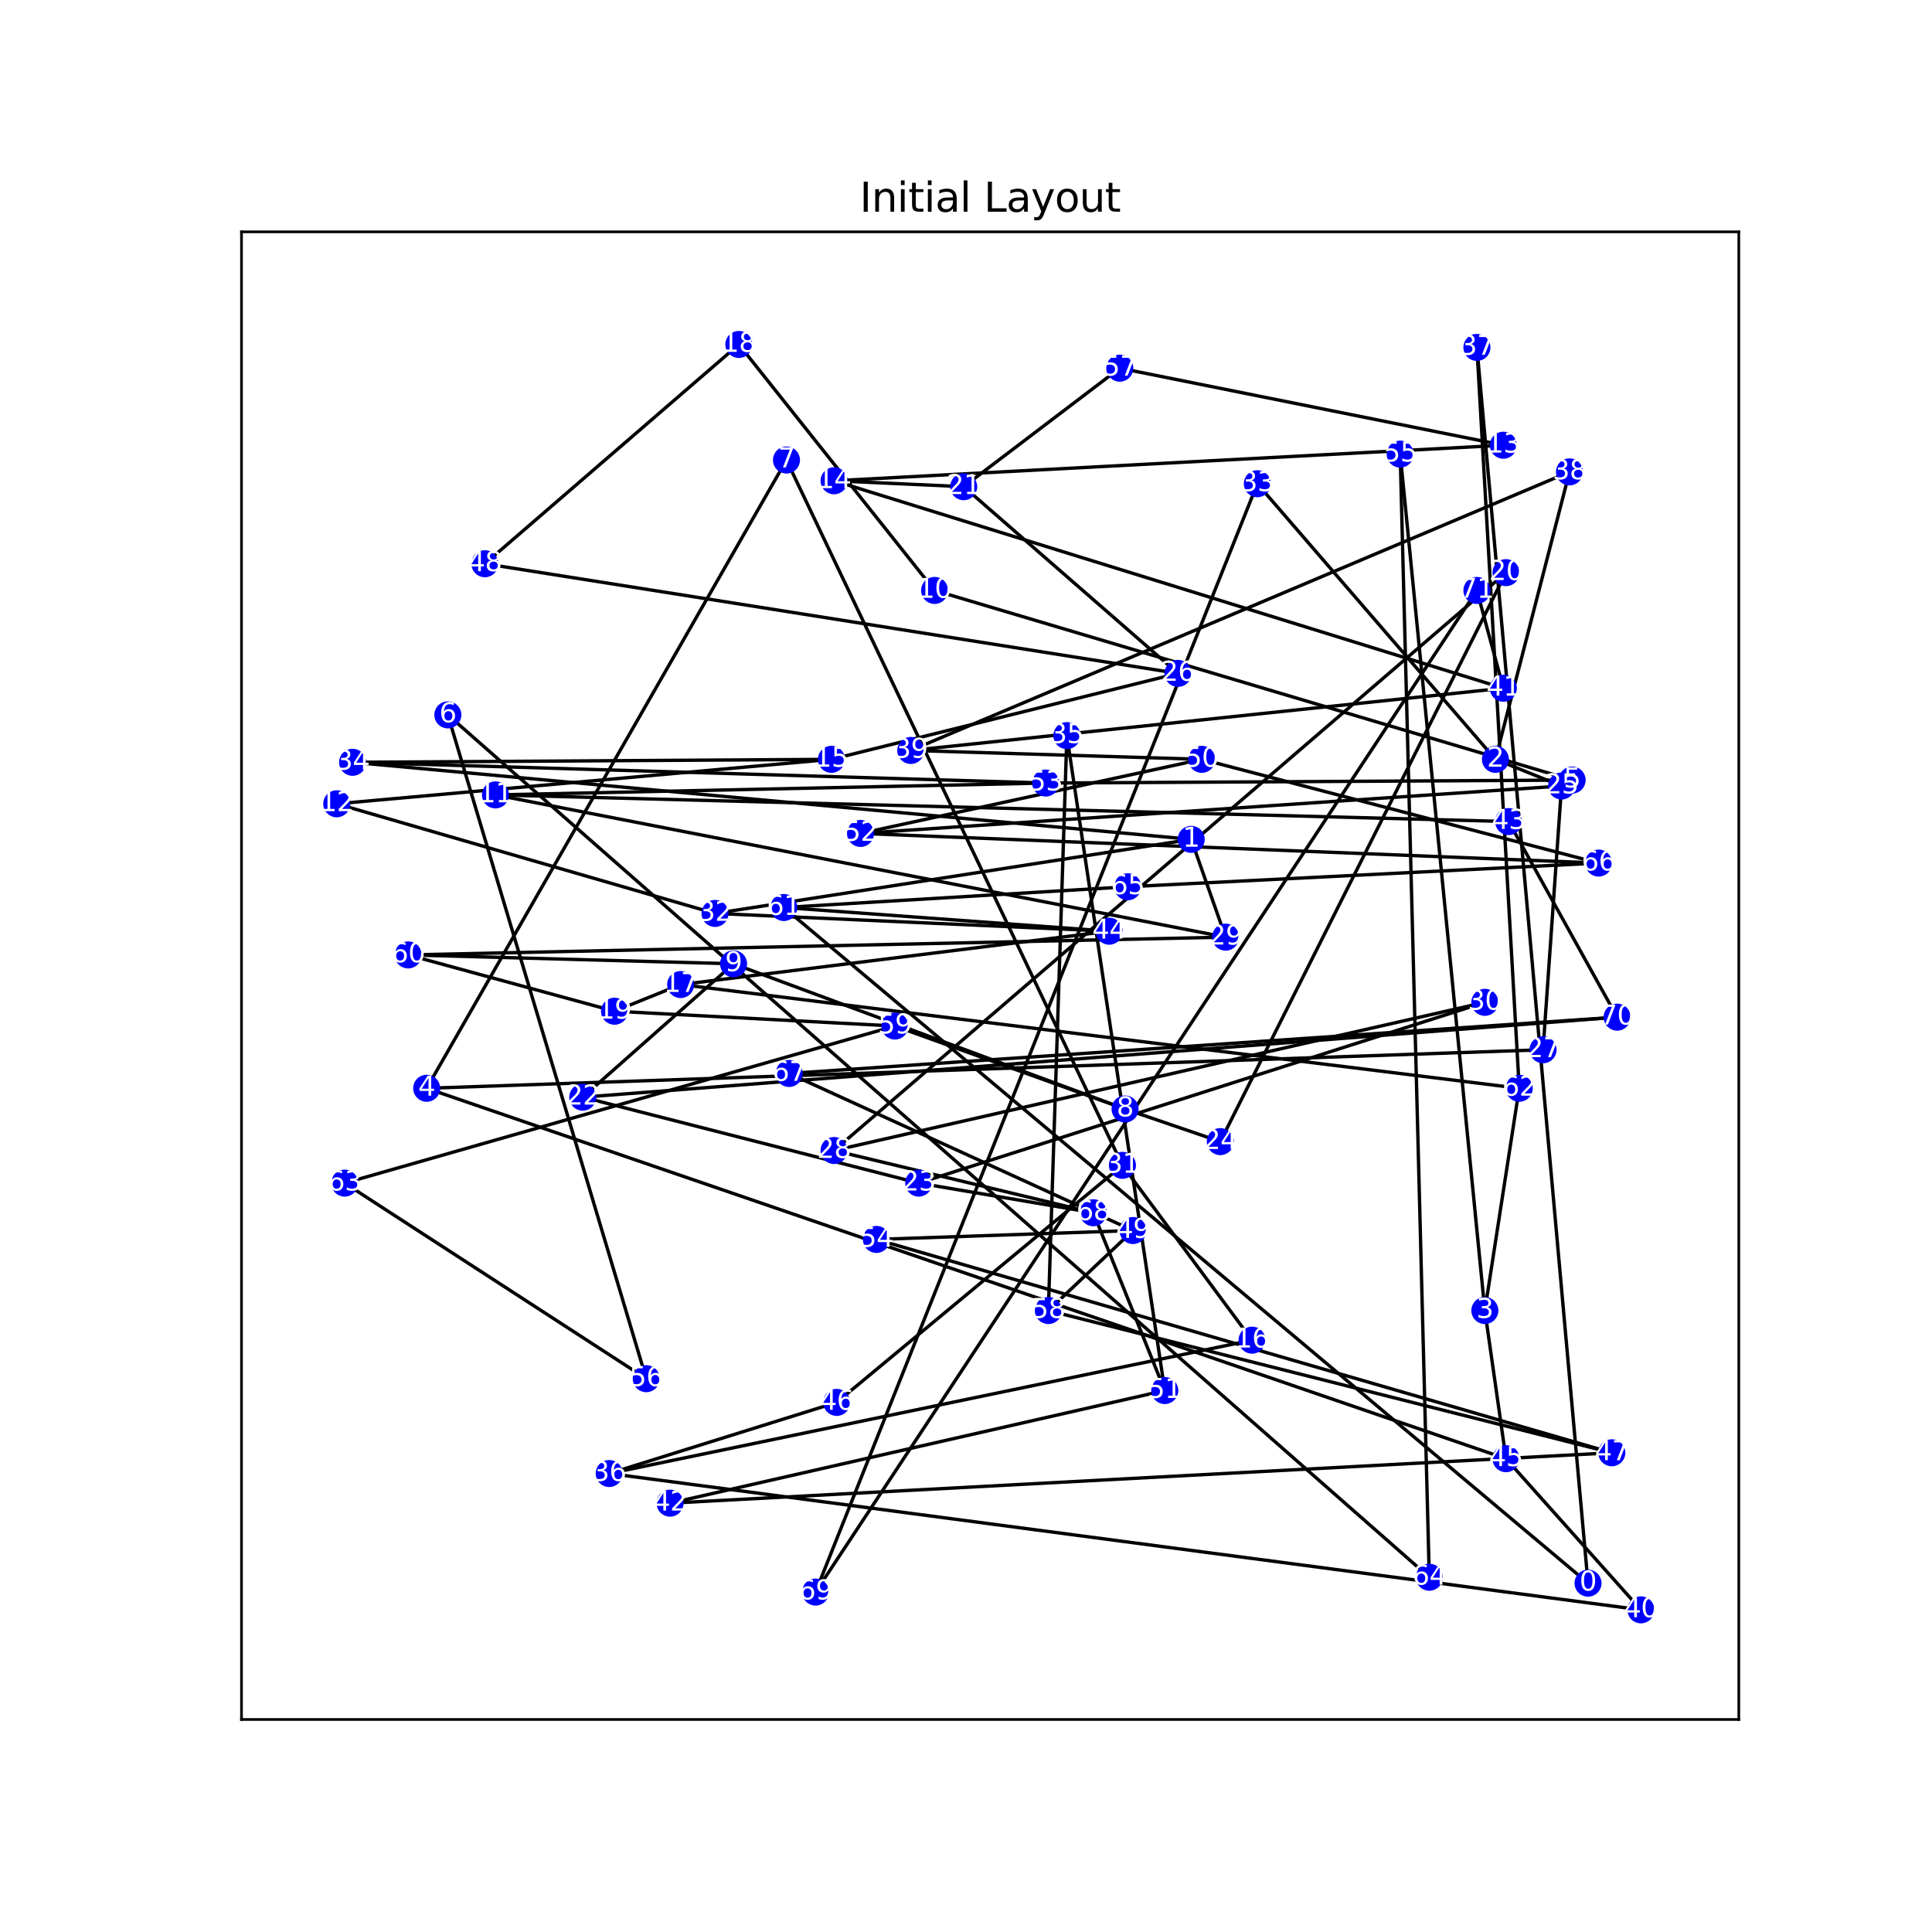 <?xml version="1.0" encoding="utf-8" standalone="no"?>
<!DOCTYPE svg PUBLIC "-//W3C//DTD SVG 1.1//EN"
  "http://www.w3.org/Graphics/SVG/1.1/DTD/svg11.dtd">
<svg xmlns:xlink="http://www.w3.org/1999/xlink" width="576pt" height="576pt" viewBox="0 0 576 576" xmlns="http://www.w3.org/2000/svg" version="1.1">
 <defs>
  <style type="text/css">*{stroke-linejoin: round; stroke-linecap: butt}</style>
 </defs>
 <g id="figure_1">
  <g id="patch_1">
   <path d="M 0 576 
L 576 576 
L 576 0 
L 0 0 
z
" style="fill: #ffffff"/>
  </g>
  <g id="axes_1">
   <g id="patch_2">
    <path d="M 72 512.64 
L 518.4 512.64 
L 518.4 69.12 
L 72 69.12 
z
" style="fill: #ffffff"/>
   </g>
   <g id="LineCollection_1">
    <path d="M 473.445 471.999 
L 233.682 270.559 
" clip-path="url(#p979dfb0af7)" style="fill: none; stroke: #000000"/>
    <path d="M 473.445 471.999 
L 440.319 103.577 
" clip-path="url(#p979dfb0af7)" style="fill: none; stroke: #000000"/>
    <path d="M 355.141 250.239 
L 105.125 227.268 
" clip-path="url(#p979dfb0af7)" style="fill: none; stroke: #000000"/>
    <path d="M 355.141 250.239 
L 365.394 279.394 
" clip-path="url(#p979dfb0af7)" style="fill: none; stroke: #000000"/>
    <path d="M 355.141 250.239 
L 213.176 272.326 
" clip-path="url(#p979dfb0af7)" style="fill: none; stroke: #000000"/>
    <path d="M 445.84 226.384 
L 467.924 140.684 
" clip-path="url(#p979dfb0af7)" style="fill: none; stroke: #000000"/>
    <path d="M 445.84 226.384 
L 465.558 234.336 
" clip-path="url(#p979dfb0af7)" style="fill: none; stroke: #000000"/>
    <path d="M 445.84 226.384 
L 374.858 144.218 
" clip-path="url(#p979dfb0af7)" style="fill: none; stroke: #000000"/>
    <path d="M 442.686 390.716 
L 452.939 324.453 
" clip-path="url(#p979dfb0af7)" style="fill: none; stroke: #000000"/>
    <path d="M 442.686 390.716 
L 417.447 135.383 
" clip-path="url(#p979dfb0af7)" style="fill: none; stroke: #000000"/>
    <path d="M 442.686 390.716 
L 448.995 434.891 
" clip-path="url(#p979dfb0af7)" style="fill: none; stroke: #000000"/>
    <path d="M 127.208 324.453 
L 460.037 312.968 
" clip-path="url(#p979dfb0af7)" style="fill: none; stroke: #000000"/>
    <path d="M 127.208 324.453 
L 234.471 137.15 
" clip-path="url(#p979dfb0af7)" style="fill: none; stroke: #000000"/>
    <path d="M 127.208 324.453 
L 448.995 434.891 
" clip-path="url(#p979dfb0af7)" style="fill: none; stroke: #000000"/>
    <path d="M 468.712 232.569 
L 311.763 233.452 
" clip-path="url(#p979dfb0af7)" style="fill: none; stroke: #000000"/>
    <path d="M 468.712 232.569 
L 278.637 176.024 
" clip-path="url(#p979dfb0af7)" style="fill: none; stroke: #000000"/>
    <path d="M 133.518 213.131 
L 426.123 470.232 
" clip-path="url(#p979dfb0af7)" style="fill: none; stroke: #000000"/>
    <path d="M 133.518 213.131 
L 192.67 411.037 
" clip-path="url(#p979dfb0af7)" style="fill: none; stroke: #000000"/>
    <path d="M 234.471 137.15 
L 334.635 347.424 
" clip-path="url(#p979dfb0af7)" style="fill: none; stroke: #000000"/>
    <path d="M 335.423 330.638 
L 266.807 305.9 
" clip-path="url(#p979dfb0af7)" style="fill: none; stroke: #000000"/>
    <path d="M 335.423 330.638 
L 363.816 340.356 
" clip-path="url(#p979dfb0af7)" style="fill: none; stroke: #000000"/>
    <path d="M 335.423 330.638 
L 218.697 287.346 
" clip-path="url(#p979dfb0af7)" style="fill: none; stroke: #000000"/>
    <path d="M 218.697 287.346 
L 121.688 284.695 
" clip-path="url(#p979dfb0af7)" style="fill: none; stroke: #000000"/>
    <path d="M 218.697 287.346 
L 173.741 327.104 
" clip-path="url(#p979dfb0af7)" style="fill: none; stroke: #000000"/>
    <path d="M 278.637 176.024 
L 220.274 102.693 
" clip-path="url(#p979dfb0af7)" style="fill: none; stroke: #000000"/>
    <path d="M 147.714 236.986 
L 365.394 279.394 
" clip-path="url(#p979dfb0af7)" style="fill: none; stroke: #000000"/>
    <path d="M 147.714 236.986 
L 449.784 244.938 
" clip-path="url(#p979dfb0af7)" style="fill: none; stroke: #000000"/>
    <path d="M 147.714 236.986 
L 311.763 233.452 
" clip-path="url(#p979dfb0af7)" style="fill: none; stroke: #000000"/>
    <path d="M 100.393 239.637 
L 213.176 272.326 
" clip-path="url(#p979dfb0af7)" style="fill: none; stroke: #000000"/>
    <path d="M 100.393 239.637 
L 247.878 226.384 
" clip-path="url(#p979dfb0af7)" style="fill: none; stroke: #000000"/>
    <path d="M 448.206 132.732 
L 248.667 143.335 
" clip-path="url(#p979dfb0af7)" style="fill: none; stroke: #000000"/>
    <path d="M 448.206 132.732 
L 333.846 109.761 
" clip-path="url(#p979dfb0af7)" style="fill: none; stroke: #000000"/>
    <path d="M 248.667 143.335 
L 448.206 205.18 
" clip-path="url(#p979dfb0af7)" style="fill: none; stroke: #000000"/>
    <path d="M 248.667 143.335 
L 287.313 145.102 
" clip-path="url(#p979dfb0af7)" style="fill: none; stroke: #000000"/>
    <path d="M 247.878 226.384 
L 105.125 227.268 
" clip-path="url(#p979dfb0af7)" style="fill: none; stroke: #000000"/>
    <path d="M 247.878 226.384 
L 351.197 200.762 
" clip-path="url(#p979dfb0af7)" style="fill: none; stroke: #000000"/>
    <path d="M 373.281 399.551 
L 334.635 347.424 
" clip-path="url(#p979dfb0af7)" style="fill: none; stroke: #000000"/>
    <path d="M 373.281 399.551 
L 181.628 439.309 
" clip-path="url(#p979dfb0af7)" style="fill: none; stroke: #000000"/>
    <path d="M 202.923 293.531 
L 330.691 277.627 
" clip-path="url(#p979dfb0af7)" style="fill: none; stroke: #000000"/>
    <path d="M 202.923 293.531 
L 452.939 324.453 
" clip-path="url(#p979dfb0af7)" style="fill: none; stroke: #000000"/>
    <path d="M 202.923 293.531 
L 183.206 301.482 
" clip-path="url(#p979dfb0af7)" style="fill: none; stroke: #000000"/>
    <path d="M 220.274 102.693 
L 144.56 168.073 
" clip-path="url(#p979dfb0af7)" style="fill: none; stroke: #000000"/>
    <path d="M 183.206 301.482 
L 266.807 305.9 
" clip-path="url(#p979dfb0af7)" style="fill: none; stroke: #000000"/>
    <path d="M 183.206 301.482 
L 121.688 284.695 
" clip-path="url(#p979dfb0af7)" style="fill: none; stroke: #000000"/>
    <path d="M 448.995 170.723 
L 363.816 340.356 
" clip-path="url(#p979dfb0af7)" style="fill: none; stroke: #000000"/>
    <path d="M 448.995 170.723 
L 248.667 343.007 
" clip-path="url(#p979dfb0af7)" style="fill: none; stroke: #000000"/>
    <path d="M 287.313 145.102 
L 333.846 109.761 
" clip-path="url(#p979dfb0af7)" style="fill: none; stroke: #000000"/>
    <path d="M 287.313 145.102 
L 351.197 200.762 
" clip-path="url(#p979dfb0af7)" style="fill: none; stroke: #000000"/>
    <path d="M 173.741 327.104 
L 482.12 303.249 
" clip-path="url(#p979dfb0af7)" style="fill: none; stroke: #000000"/>
    <path d="M 173.741 327.104 
L 273.905 352.725 
" clip-path="url(#p979dfb0af7)" style="fill: none; stroke: #000000"/>
    <path d="M 273.905 352.725 
L 325.959 361.56 
" clip-path="url(#p979dfb0af7)" style="fill: none; stroke: #000000"/>
    <path d="M 273.905 352.725 
L 442.686 298.832 
" clip-path="url(#p979dfb0af7)" style="fill: none; stroke: #000000"/>
    <path d="M 465.558 234.336 
L 460.037 312.968 
" clip-path="url(#p979dfb0af7)" style="fill: none; stroke: #000000"/>
    <path d="M 465.558 234.336 
L 256.554 248.472 
" clip-path="url(#p979dfb0af7)" style="fill: none; stroke: #000000"/>
    <path d="M 351.197 200.762 
L 144.56 168.073 
" clip-path="url(#p979dfb0af7)" style="fill: none; stroke: #000000"/>
    <path d="M 248.667 343.007 
L 442.686 298.832 
" clip-path="url(#p979dfb0af7)" style="fill: none; stroke: #000000"/>
    <path d="M 248.667 343.007 
L 325.959 361.56 
" clip-path="url(#p979dfb0af7)" style="fill: none; stroke: #000000"/>
    <path d="M 365.394 279.394 
L 121.688 284.695 
" clip-path="url(#p979dfb0af7)" style="fill: none; stroke: #000000"/>
    <path d="M 334.635 347.424 
L 249.456 418.105 
" clip-path="url(#p979dfb0af7)" style="fill: none; stroke: #000000"/>
    <path d="M 213.176 272.326 
L 330.691 277.627 
" clip-path="url(#p979dfb0af7)" style="fill: none; stroke: #000000"/>
    <path d="M 374.858 144.218 
L 243.146 474.649 
" clip-path="url(#p979dfb0af7)" style="fill: none; stroke: #000000"/>
    <path d="M 105.125 227.268 
L 311.763 233.452 
" clip-path="url(#p979dfb0af7)" style="fill: none; stroke: #000000"/>
    <path d="M 318.072 219.316 
L 347.254 414.571 
" clip-path="url(#p979dfb0af7)" style="fill: none; stroke: #000000"/>
    <path d="M 318.072 219.316 
L 312.551 390.716 
" clip-path="url(#p979dfb0af7)" style="fill: none; stroke: #000000"/>
    <path d="M 181.628 439.309 
L 249.456 418.105 
" clip-path="url(#p979dfb0af7)" style="fill: none; stroke: #000000"/>
    <path d="M 181.628 439.309 
L 489.218 479.95 
" clip-path="url(#p979dfb0af7)" style="fill: none; stroke: #000000"/>
    <path d="M 440.319 103.577 
L 452.939 324.453 
" clip-path="url(#p979dfb0af7)" style="fill: none; stroke: #000000"/>
    <path d="M 467.924 140.684 
L 271.539 223.734 
" clip-path="url(#p979dfb0af7)" style="fill: none; stroke: #000000"/>
    <path d="M 271.539 223.734 
L 358.295 226.384 
" clip-path="url(#p979dfb0af7)" style="fill: none; stroke: #000000"/>
    <path d="M 271.539 223.734 
L 448.206 205.18 
" clip-path="url(#p979dfb0af7)" style="fill: none; stroke: #000000"/>
    <path d="M 489.218 479.95 
L 448.995 434.891 
" clip-path="url(#p979dfb0af7)" style="fill: none; stroke: #000000"/>
    <path d="M 448.206 205.18 
L 440.319 176.024 
" clip-path="url(#p979dfb0af7)" style="fill: none; stroke: #000000"/>
    <path d="M 199.768 448.144 
L 347.254 414.571 
" clip-path="url(#p979dfb0af7)" style="fill: none; stroke: #000000"/>
    <path d="M 199.768 448.144 
L 480.543 433.124 
" clip-path="url(#p979dfb0af7)" style="fill: none; stroke: #000000"/>
    <path d="M 449.784 244.938 
L 482.12 303.249 
" clip-path="url(#p979dfb0af7)" style="fill: none; stroke: #000000"/>
    <path d="M 330.691 277.627 
L 233.682 270.559 
" clip-path="url(#p979dfb0af7)" style="fill: none; stroke: #000000"/>
    <path d="M 480.543 433.124 
L 261.286 369.512 
" clip-path="url(#p979dfb0af7)" style="fill: none; stroke: #000000"/>
    <path d="M 480.543 433.124 
L 312.551 390.716 
" clip-path="url(#p979dfb0af7)" style="fill: none; stroke: #000000"/>
    <path d="M 337.789 366.862 
L 261.286 369.512 
" clip-path="url(#p979dfb0af7)" style="fill: none; stroke: #000000"/>
    <path d="M 337.789 366.862 
L 312.551 390.716 
" clip-path="url(#p979dfb0af7)" style="fill: none; stroke: #000000"/>
    <path d="M 337.789 366.862 
L 235.259 320.036 
" clip-path="url(#p979dfb0af7)" style="fill: none; stroke: #000000"/>
    <path d="M 358.295 226.384 
L 476.599 257.307 
" clip-path="url(#p979dfb0af7)" style="fill: none; stroke: #000000"/>
    <path d="M 358.295 226.384 
L 256.554 248.472 
" clip-path="url(#p979dfb0af7)" style="fill: none; stroke: #000000"/>
    <path d="M 347.254 414.571 
L 325.959 361.56 
" clip-path="url(#p979dfb0af7)" style="fill: none; stroke: #000000"/>
    <path d="M 256.554 248.472 
L 476.599 257.307 
" clip-path="url(#p979dfb0af7)" style="fill: none; stroke: #000000"/>
    <path d="M 417.447 135.383 
L 426.123 470.232 
" clip-path="url(#p979dfb0af7)" style="fill: none; stroke: #000000"/>
    <path d="M 192.67 411.037 
L 102.759 352.725 
" clip-path="url(#p979dfb0af7)" style="fill: none; stroke: #000000"/>
    <path d="M 266.807 305.9 
L 102.759 352.725 
" clip-path="url(#p979dfb0af7)" style="fill: none; stroke: #000000"/>
    <path d="M 233.682 270.559 
L 336.212 264.375 
" clip-path="url(#p979dfb0af7)" style="fill: none; stroke: #000000"/>
    <path d="M 336.212 264.375 
L 476.599 257.307 
" clip-path="url(#p979dfb0af7)" style="fill: none; stroke: #000000"/>
    <path d="M 235.259 320.036 
L 482.12 303.249 
" clip-path="url(#p979dfb0af7)" style="fill: none; stroke: #000000"/>
    <path d="M 243.146 474.649 
L 440.319 176.024 
" clip-path="url(#p979dfb0af7)" style="fill: none; stroke: #000000"/>
   </g>
   <g id="matplotlib.axis_1">
    <g id="xtick_1"/>
    <g id="xtick_2"/>
    <g id="xtick_3"/>
    <g id="xtick_4"/>
    <g id="xtick_5"/>
    <g id="xtick_6"/>
   </g>
   <g id="matplotlib.axis_2">
    <g id="ytick_1"/>
    <g id="ytick_2"/>
    <g id="ytick_3"/>
    <g id="ytick_4"/>
    <g id="ytick_5"/>
    <g id="ytick_6"/>
   </g>
   <g id="PathCollection_1">
    <defs>
     <path id="mb60a739c35" d="M 0 3.536 
C 0.938 3.536 1.837 3.163 2.5 2.5 
C 3.163 1.837 3.536 0.938 3.536 0 
C 3.536 -0.938 3.163 -1.837 2.5 -2.5 
C 1.837 -3.163 0.938 -3.536 0 -3.536 
C -0.938 -3.536 -1.837 -3.163 -2.5 -2.5 
C -3.163 -1.837 -3.536 -0.938 -3.536 0 
C -3.536 0.938 -3.163 1.837 -2.5 2.5 
C -1.837 3.163 -0.938 3.536 0 3.536 
z
" style="stroke: #0000ff"/>
    </defs>
    <g clip-path="url(#p979dfb0af7)">
     <use xlink:href="#mb60a739c35" x="473.445" y="471.999" style="fill: #0000ff; stroke: #0000ff"/>
     <use xlink:href="#mb60a739c35" x="355.141" y="250.239" style="fill: #0000ff; stroke: #0000ff"/>
     <use xlink:href="#mb60a739c35" x="445.84" y="226.384" style="fill: #0000ff; stroke: #0000ff"/>
     <use xlink:href="#mb60a739c35" x="442.686" y="390.716" style="fill: #0000ff; stroke: #0000ff"/>
     <use xlink:href="#mb60a739c35" x="127.208" y="324.453" style="fill: #0000ff; stroke: #0000ff"/>
     <use xlink:href="#mb60a739c35" x="468.712" y="232.569" style="fill: #0000ff; stroke: #0000ff"/>
     <use xlink:href="#mb60a739c35" x="133.518" y="213.131" style="fill: #0000ff; stroke: #0000ff"/>
     <use xlink:href="#mb60a739c35" x="234.471" y="137.15" style="fill: #0000ff; stroke: #0000ff"/>
     <use xlink:href="#mb60a739c35" x="335.423" y="330.638" style="fill: #0000ff; stroke: #0000ff"/>
     <use xlink:href="#mb60a739c35" x="218.697" y="287.346" style="fill: #0000ff; stroke: #0000ff"/>
     <use xlink:href="#mb60a739c35" x="278.637" y="176.024" style="fill: #0000ff; stroke: #0000ff"/>
     <use xlink:href="#mb60a739c35" x="147.714" y="236.986" style="fill: #0000ff; stroke: #0000ff"/>
     <use xlink:href="#mb60a739c35" x="100.393" y="239.637" style="fill: #0000ff; stroke: #0000ff"/>
     <use xlink:href="#mb60a739c35" x="448.206" y="132.732" style="fill: #0000ff; stroke: #0000ff"/>
     <use xlink:href="#mb60a739c35" x="248.667" y="143.335" style="fill: #0000ff; stroke: #0000ff"/>
     <use xlink:href="#mb60a739c35" x="247.878" y="226.384" style="fill: #0000ff; stroke: #0000ff"/>
     <use xlink:href="#mb60a739c35" x="373.281" y="399.551" style="fill: #0000ff; stroke: #0000ff"/>
     <use xlink:href="#mb60a739c35" x="202.923" y="293.531" style="fill: #0000ff; stroke: #0000ff"/>
     <use xlink:href="#mb60a739c35" x="220.274" y="102.693" style="fill: #0000ff; stroke: #0000ff"/>
     <use xlink:href="#mb60a739c35" x="183.206" y="301.482" style="fill: #0000ff; stroke: #0000ff"/>
     <use xlink:href="#mb60a739c35" x="448.995" y="170.723" style="fill: #0000ff; stroke: #0000ff"/>
     <use xlink:href="#mb60a739c35" x="287.313" y="145.102" style="fill: #0000ff; stroke: #0000ff"/>
     <use xlink:href="#mb60a739c35" x="173.741" y="327.104" style="fill: #0000ff; stroke: #0000ff"/>
     <use xlink:href="#mb60a739c35" x="273.905" y="352.725" style="fill: #0000ff; stroke: #0000ff"/>
     <use xlink:href="#mb60a739c35" x="363.816" y="340.356" style="fill: #0000ff; stroke: #0000ff"/>
     <use xlink:href="#mb60a739c35" x="465.558" y="234.336" style="fill: #0000ff; stroke: #0000ff"/>
     <use xlink:href="#mb60a739c35" x="351.197" y="200.762" style="fill: #0000ff; stroke: #0000ff"/>
     <use xlink:href="#mb60a739c35" x="460.037" y="312.968" style="fill: #0000ff; stroke: #0000ff"/>
     <use xlink:href="#mb60a739c35" x="248.667" y="343.007" style="fill: #0000ff; stroke: #0000ff"/>
     <use xlink:href="#mb60a739c35" x="365.394" y="279.394" style="fill: #0000ff; stroke: #0000ff"/>
     <use xlink:href="#mb60a739c35" x="442.686" y="298.832" style="fill: #0000ff; stroke: #0000ff"/>
     <use xlink:href="#mb60a739c35" x="334.635" y="347.424" style="fill: #0000ff; stroke: #0000ff"/>
     <use xlink:href="#mb60a739c35" x="213.176" y="272.326" style="fill: #0000ff; stroke: #0000ff"/>
     <use xlink:href="#mb60a739c35" x="374.858" y="144.218" style="fill: #0000ff; stroke: #0000ff"/>
     <use xlink:href="#mb60a739c35" x="105.125" y="227.268" style="fill: #0000ff; stroke: #0000ff"/>
     <use xlink:href="#mb60a739c35" x="318.072" y="219.316" style="fill: #0000ff; stroke: #0000ff"/>
     <use xlink:href="#mb60a739c35" x="181.628" y="439.309" style="fill: #0000ff; stroke: #0000ff"/>
     <use xlink:href="#mb60a739c35" x="440.319" y="103.577" style="fill: #0000ff; stroke: #0000ff"/>
     <use xlink:href="#mb60a739c35" x="467.924" y="140.684" style="fill: #0000ff; stroke: #0000ff"/>
     <use xlink:href="#mb60a739c35" x="271.539" y="223.734" style="fill: #0000ff; stroke: #0000ff"/>
     <use xlink:href="#mb60a739c35" x="489.218" y="479.95" style="fill: #0000ff; stroke: #0000ff"/>
     <use xlink:href="#mb60a739c35" x="448.206" y="205.18" style="fill: #0000ff; stroke: #0000ff"/>
     <use xlink:href="#mb60a739c35" x="199.768" y="448.144" style="fill: #0000ff; stroke: #0000ff"/>
     <use xlink:href="#mb60a739c35" x="449.784" y="244.938" style="fill: #0000ff; stroke: #0000ff"/>
     <use xlink:href="#mb60a739c35" x="330.691" y="277.627" style="fill: #0000ff; stroke: #0000ff"/>
     <use xlink:href="#mb60a739c35" x="448.995" y="434.891" style="fill: #0000ff; stroke: #0000ff"/>
     <use xlink:href="#mb60a739c35" x="249.456" y="418.105" style="fill: #0000ff; stroke: #0000ff"/>
     <use xlink:href="#mb60a739c35" x="480.543" y="433.124" style="fill: #0000ff; stroke: #0000ff"/>
     <use xlink:href="#mb60a739c35" x="144.56" y="168.073" style="fill: #0000ff; stroke: #0000ff"/>
     <use xlink:href="#mb60a739c35" x="337.789" y="366.862" style="fill: #0000ff; stroke: #0000ff"/>
     <use xlink:href="#mb60a739c35" x="358.295" y="226.384" style="fill: #0000ff; stroke: #0000ff"/>
     <use xlink:href="#mb60a739c35" x="347.254" y="414.571" style="fill: #0000ff; stroke: #0000ff"/>
     <use xlink:href="#mb60a739c35" x="256.554" y="248.472" style="fill: #0000ff; stroke: #0000ff"/>
     <use xlink:href="#mb60a739c35" x="311.763" y="233.452" style="fill: #0000ff; stroke: #0000ff"/>
     <use xlink:href="#mb60a739c35" x="261.286" y="369.512" style="fill: #0000ff; stroke: #0000ff"/>
     <use xlink:href="#mb60a739c35" x="417.447" y="135.383" style="fill: #0000ff; stroke: #0000ff"/>
     <use xlink:href="#mb60a739c35" x="192.67" y="411.037" style="fill: #0000ff; stroke: #0000ff"/>
     <use xlink:href="#mb60a739c35" x="333.846" y="109.761" style="fill: #0000ff; stroke: #0000ff"/>
     <use xlink:href="#mb60a739c35" x="312.551" y="390.716" style="fill: #0000ff; stroke: #0000ff"/>
     <use xlink:href="#mb60a739c35" x="266.807" y="305.9" style="fill: #0000ff; stroke: #0000ff"/>
     <use xlink:href="#mb60a739c35" x="121.688" y="284.695" style="fill: #0000ff; stroke: #0000ff"/>
     <use xlink:href="#mb60a739c35" x="233.682" y="270.559" style="fill: #0000ff; stroke: #0000ff"/>
     <use xlink:href="#mb60a739c35" x="452.939" y="324.453" style="fill: #0000ff; stroke: #0000ff"/>
     <use xlink:href="#mb60a739c35" x="102.759" y="352.725" style="fill: #0000ff; stroke: #0000ff"/>
     <use xlink:href="#mb60a739c35" x="426.123" y="470.232" style="fill: #0000ff; stroke: #0000ff"/>
     <use xlink:href="#mb60a739c35" x="336.212" y="264.375" style="fill: #0000ff; stroke: #0000ff"/>
     <use xlink:href="#mb60a739c35" x="476.599" y="257.307" style="fill: #0000ff; stroke: #0000ff"/>
     <use xlink:href="#mb60a739c35" x="235.259" y="320.036" style="fill: #0000ff; stroke: #0000ff"/>
     <use xlink:href="#mb60a739c35" x="325.959" y="361.56" style="fill: #0000ff; stroke: #0000ff"/>
     <use xlink:href="#mb60a739c35" x="243.146" y="474.649" style="fill: #0000ff; stroke: #0000ff"/>
     <use xlink:href="#mb60a739c35" x="482.12" y="303.249" style="fill: #0000ff; stroke: #0000ff"/>
     <use xlink:href="#mb60a739c35" x="440.319" y="176.024" style="fill: #0000ff; stroke: #0000ff"/>
    </g>
   </g>
   <g id="patch_3">
    <path d="M 72 512.64 
L 72 69.12 
" style="fill: none; stroke: #000000; stroke-width: 0.8; stroke-linejoin: miter; stroke-linecap: square"/>
   </g>
   <g id="patch_4">
    <path d="M 518.4 512.64 
L 518.4 69.12 
" style="fill: none; stroke: #000000; stroke-width: 0.8; stroke-linejoin: miter; stroke-linecap: square"/>
   </g>
   <g id="patch_5">
    <path d="M 72 512.64 
L 518.4 512.64 
" style="fill: none; stroke: #000000; stroke-width: 0.8; stroke-linejoin: miter; stroke-linecap: square"/>
   </g>
   <g id="patch_6">
    <path d="M 72 69.12 
L 518.4 69.12 
" style="fill: none; stroke: #000000; stroke-width: 0.8; stroke-linejoin: miter; stroke-linecap: square"/>
   </g>
   <g id="text_1">
    <g clip-path="url(#p979dfb0af7)">
     <!-- 0 -->
     <g style="fill: #ffffff" transform="translate(470.9 474.206) scale(0.08 -0.08)">
      <defs>
       <path id="DejaVuSans-30" d="M 2034 4250 
Q 1547 4250 1301 3770 
Q 1056 3291 1056 2328 
Q 1056 1369 1301 889 
Q 1547 409 2034 409 
Q 2525 409 2770 889 
Q 3016 1369 3016 2328 
Q 3016 3291 2770 3770 
Q 2525 4250 2034 4250 
z
M 2034 4750 
Q 2819 4750 3233 4129 
Q 3647 3509 3647 2328 
Q 3647 1150 3233 529 
Q 2819 -91 2034 -91 
Q 1250 -91 836 529 
Q 422 1150 422 2328 
Q 422 3509 836 4129 
Q 1250 4750 2034 4750 
z
" transform="scale(0.016)"/>
      </defs>
      <use xlink:href="#DejaVuSans-30"/>
     </g>
    </g>
   </g>
   <g id="text_2">
    <g clip-path="url(#p979dfb0af7)">
     <!-- 1 -->
     <g style="fill: #ffffff" transform="translate(352.596 252.446) scale(0.08 -0.08)">
      <defs>
       <path id="DejaVuSans-31" d="M 794 531 
L 1825 531 
L 1825 4091 
L 703 3866 
L 703 4441 
L 1819 4666 
L 2450 4666 
L 2450 531 
L 3481 531 
L 3481 0 
L 794 0 
L 794 531 
z
" transform="scale(0.016)"/>
      </defs>
      <use xlink:href="#DejaVuSans-31"/>
     </g>
    </g>
   </g>
   <g id="text_3">
    <g clip-path="url(#p979dfb0af7)">
     <!-- 2 -->
     <g style="fill: #ffffff" transform="translate(443.295 228.592) scale(0.08 -0.08)">
      <defs>
       <path id="DejaVuSans-32" d="M 1228 531 
L 3431 531 
L 3431 0 
L 469 0 
L 469 531 
Q 828 903 1448 1529 
Q 2069 2156 2228 2338 
Q 2531 2678 2651 2914 
Q 2772 3150 2772 3378 
Q 2772 3750 2511 3984 
Q 2250 4219 1831 4219 
Q 1534 4219 1204 4116 
Q 875 4013 500 3803 
L 500 4441 
Q 881 4594 1212 4672 
Q 1544 4750 1819 4750 
Q 2544 4750 2975 4387 
Q 3406 4025 3406 3419 
Q 3406 3131 3298 2873 
Q 3191 2616 2906 2266 
Q 2828 2175 2409 1742 
Q 1991 1309 1228 531 
z
" transform="scale(0.016)"/>
      </defs>
      <use xlink:href="#DejaVuSans-32"/>
     </g>
    </g>
   </g>
   <g id="text_4">
    <g clip-path="url(#p979dfb0af7)">
     <!-- 3 -->
     <g style="fill: #ffffff" transform="translate(440.141 392.924) scale(0.08 -0.08)">
      <defs>
       <path id="DejaVuSans-33" d="M 2597 2516 
Q 3050 2419 3304 2112 
Q 3559 1806 3559 1356 
Q 3559 666 3084 287 
Q 2609 -91 1734 -91 
Q 1441 -91 1130 -33 
Q 819 25 488 141 
L 488 750 
Q 750 597 1062 519 
Q 1375 441 1716 441 
Q 2309 441 2620 675 
Q 2931 909 2931 1356 
Q 2931 1769 2642 2001 
Q 2353 2234 1838 2234 
L 1294 2234 
L 1294 2753 
L 1863 2753 
Q 2328 2753 2575 2939 
Q 2822 3125 2822 3475 
Q 2822 3834 2567 4026 
Q 2313 4219 1838 4219 
Q 1578 4219 1281 4162 
Q 984 4106 628 3988 
L 628 4550 
Q 988 4650 1302 4700 
Q 1616 4750 1894 4750 
Q 2613 4750 3031 4423 
Q 3450 4097 3450 3541 
Q 3450 3153 3228 2886 
Q 3006 2619 2597 2516 
z
" transform="scale(0.016)"/>
      </defs>
      <use xlink:href="#DejaVuSans-33"/>
     </g>
    </g>
   </g>
   <g id="text_5">
    <g clip-path="url(#p979dfb0af7)">
     <!-- 4 -->
     <g style="fill: #ffffff" transform="translate(124.663 326.661) scale(0.08 -0.08)">
      <defs>
       <path id="DejaVuSans-34" d="M 2419 4116 
L 825 1625 
L 2419 1625 
L 2419 4116 
z
M 2253 4666 
L 3047 4666 
L 3047 1625 
L 3713 1625 
L 3713 1100 
L 3047 1100 
L 3047 0 
L 2419 0 
L 2419 1100 
L 313 1100 
L 313 1709 
L 2253 4666 
z
" transform="scale(0.016)"/>
      </defs>
      <use xlink:href="#DejaVuSans-34"/>
     </g>
    </g>
   </g>
   <g id="text_6">
    <g clip-path="url(#p979dfb0af7)">
     <!-- 5 -->
     <g style="fill: #ffffff" transform="translate(466.167 234.776) scale(0.08 -0.08)">
      <defs>
       <path id="DejaVuSans-35" d="M 691 4666 
L 3169 4666 
L 3169 4134 
L 1269 4134 
L 1269 2991 
Q 1406 3038 1543 3061 
Q 1681 3084 1819 3084 
Q 2600 3084 3056 2656 
Q 3513 2228 3513 1497 
Q 3513 744 3044 326 
Q 2575 -91 1722 -91 
Q 1428 -91 1123 -41 
Q 819 9 494 109 
L 494 744 
Q 775 591 1075 516 
Q 1375 441 1709 441 
Q 2250 441 2565 725 
Q 2881 1009 2881 1497 
Q 2881 1984 2565 2268 
Q 2250 2553 1709 2553 
Q 1456 2553 1204 2497 
Q 953 2441 691 2322 
L 691 4666 
z
" transform="scale(0.016)"/>
      </defs>
      <use xlink:href="#DejaVuSans-35"/>
     </g>
    </g>
   </g>
   <g id="text_7">
    <g clip-path="url(#p979dfb0af7)">
     <!-- 6 -->
     <g style="fill: #ffffff" transform="translate(130.973 215.339) scale(0.08 -0.08)">
      <defs>
       <path id="DejaVuSans-36" d="M 2113 2584 
Q 1688 2584 1439 2293 
Q 1191 2003 1191 1497 
Q 1191 994 1439 701 
Q 1688 409 2113 409 
Q 2538 409 2786 701 
Q 3034 994 3034 1497 
Q 3034 2003 2786 2293 
Q 2538 2584 2113 2584 
z
M 3366 4563 
L 3366 3988 
Q 3128 4100 2886 4159 
Q 2644 4219 2406 4219 
Q 1781 4219 1451 3797 
Q 1122 3375 1075 2522 
Q 1259 2794 1537 2939 
Q 1816 3084 2150 3084 
Q 2853 3084 3261 2657 
Q 3669 2231 3669 1497 
Q 3669 778 3244 343 
Q 2819 -91 2113 -91 
Q 1303 -91 875 529 
Q 447 1150 447 2328 
Q 447 3434 972 4092 
Q 1497 4750 2381 4750 
Q 2619 4750 2861 4703 
Q 3103 4656 3366 4563 
z
" transform="scale(0.016)"/>
      </defs>
      <use xlink:href="#DejaVuSans-36"/>
     </g>
    </g>
   </g>
   <g id="text_8">
    <g clip-path="url(#p979dfb0af7)">
     <!-- 7 -->
     <g style="fill: #ffffff" transform="translate(231.926 139.357) scale(0.08 -0.08)">
      <defs>
       <path id="DejaVuSans-37" d="M 525 4666 
L 3525 4666 
L 3525 4397 
L 1831 0 
L 1172 0 
L 2766 4134 
L 525 4134 
L 525 4666 
z
" transform="scale(0.016)"/>
      </defs>
      <use xlink:href="#DejaVuSans-37"/>
     </g>
    </g>
   </g>
   <g id="text_9">
    <g clip-path="url(#p979dfb0af7)">
     <!-- 8 -->
     <g style="fill: #ffffff" transform="translate(332.878 332.845) scale(0.08 -0.08)">
      <defs>
       <path id="DejaVuSans-38" d="M 2034 2216 
Q 1584 2216 1326 1975 
Q 1069 1734 1069 1313 
Q 1069 891 1326 650 
Q 1584 409 2034 409 
Q 2484 409 2743 651 
Q 3003 894 3003 1313 
Q 3003 1734 2745 1975 
Q 2488 2216 2034 2216 
z
M 1403 2484 
Q 997 2584 770 2862 
Q 544 3141 544 3541 
Q 544 4100 942 4425 
Q 1341 4750 2034 4750 
Q 2731 4750 3128 4425 
Q 3525 4100 3525 3541 
Q 3525 3141 3298 2862 
Q 3072 2584 2669 2484 
Q 3125 2378 3379 2068 
Q 3634 1759 3634 1313 
Q 3634 634 3220 271 
Q 2806 -91 2034 -91 
Q 1263 -91 848 271 
Q 434 634 434 1313 
Q 434 1759 690 2068 
Q 947 2378 1403 2484 
z
M 1172 3481 
Q 1172 3119 1398 2916 
Q 1625 2713 2034 2713 
Q 2441 2713 2670 2916 
Q 2900 3119 2900 3481 
Q 2900 3844 2670 4047 
Q 2441 4250 2034 4250 
Q 1625 4250 1398 4047 
Q 1172 3844 1172 3481 
z
" transform="scale(0.016)"/>
      </defs>
      <use xlink:href="#DejaVuSans-38"/>
     </g>
    </g>
   </g>
   <g id="text_10">
    <g clip-path="url(#p979dfb0af7)">
     <!-- 9 -->
     <g style="fill: #ffffff" transform="translate(216.152 289.553) scale(0.08 -0.08)">
      <defs>
       <path id="DejaVuSans-39" d="M 703 97 
L 703 672 
Q 941 559 1184 500 
Q 1428 441 1663 441 
Q 2288 441 2617 861 
Q 2947 1281 2994 2138 
Q 2813 1869 2534 1725 
Q 2256 1581 1919 1581 
Q 1219 1581 811 2004 
Q 403 2428 403 3163 
Q 403 3881 828 4315 
Q 1253 4750 1959 4750 
Q 2769 4750 3195 4129 
Q 3622 3509 3622 2328 
Q 3622 1225 3098 567 
Q 2575 -91 1691 -91 
Q 1453 -91 1209 -44 
Q 966 3 703 97 
z
M 1959 2075 
Q 2384 2075 2632 2365 
Q 2881 2656 2881 3163 
Q 2881 3666 2632 3958 
Q 2384 4250 1959 4250 
Q 1534 4250 1286 3958 
Q 1038 3666 1038 3163 
Q 1038 2656 1286 2365 
Q 1534 2075 1959 2075 
z
" transform="scale(0.016)"/>
      </defs>
      <use xlink:href="#DejaVuSans-39"/>
     </g>
    </g>
   </g>
   <g id="text_11">
    <g clip-path="url(#p979dfb0af7)">
     <!-- 10 -->
     <g style="fill: #ffffff" transform="translate(273.547 178.232) scale(0.08 -0.08)">
      <use xlink:href="#DejaVuSans-31"/>
      <use xlink:href="#DejaVuSans-30" x="63.623"/>
     </g>
    </g>
   </g>
   <g id="text_12">
    <g clip-path="url(#p979dfb0af7)">
     <!-- 11 -->
     <g style="fill: #ffffff" transform="translate(142.624 239.194) scale(0.08 -0.08)">
      <use xlink:href="#DejaVuSans-31"/>
      <use xlink:href="#DejaVuSans-31" x="63.623"/>
     </g>
    </g>
   </g>
   <g id="text_13">
    <g clip-path="url(#p979dfb0af7)">
     <!-- 12 -->
     <g style="fill: #ffffff" transform="translate(95.303 241.844) scale(0.08 -0.08)">
      <use xlink:href="#DejaVuSans-31"/>
      <use xlink:href="#DejaVuSans-32" x="63.623"/>
     </g>
    </g>
   </g>
   <g id="text_14">
    <g clip-path="url(#p979dfb0af7)">
     <!-- 13 -->
     <g style="fill: #ffffff" transform="translate(443.116 134.94) scale(0.08 -0.08)">
      <use xlink:href="#DejaVuSans-31"/>
      <use xlink:href="#DejaVuSans-33" x="63.623"/>
     </g>
    </g>
   </g>
   <g id="text_15">
    <g clip-path="url(#p979dfb0af7)">
     <!-- 14 -->
     <g style="fill: #ffffff" transform="translate(243.577 145.542) scale(0.08 -0.08)">
      <use xlink:href="#DejaVuSans-31"/>
      <use xlink:href="#DejaVuSans-34" x="63.623"/>
     </g>
    </g>
   </g>
   <g id="text_16">
    <g clip-path="url(#p979dfb0af7)">
     <!-- 15 -->
     <g style="fill: #ffffff" transform="translate(242.788 228.592) scale(0.08 -0.08)">
      <use xlink:href="#DejaVuSans-31"/>
      <use xlink:href="#DejaVuSans-35" x="63.623"/>
     </g>
    </g>
   </g>
   <g id="text_17">
    <g clip-path="url(#p979dfb0af7)">
     <!-- 16 -->
     <g style="fill: #ffffff" transform="translate(368.191 401.759) scale(0.08 -0.08)">
      <use xlink:href="#DejaVuSans-31"/>
      <use xlink:href="#DejaVuSans-36" x="63.623"/>
     </g>
    </g>
   </g>
   <g id="text_18">
    <g clip-path="url(#p979dfb0af7)">
     <!-- 17 -->
     <g style="fill: #ffffff" transform="translate(197.833 295.738) scale(0.08 -0.08)">
      <use xlink:href="#DejaVuSans-31"/>
      <use xlink:href="#DejaVuSans-37" x="63.623"/>
     </g>
    </g>
   </g>
   <g id="text_19">
    <g clip-path="url(#p979dfb0af7)">
     <!-- 18 -->
     <g style="fill: #ffffff" transform="translate(215.184 104.901) scale(0.08 -0.08)">
      <use xlink:href="#DejaVuSans-31"/>
      <use xlink:href="#DejaVuSans-38" x="63.623"/>
     </g>
    </g>
   </g>
   <g id="text_20">
    <g clip-path="url(#p979dfb0af7)">
     <!-- 19 -->
     <g style="fill: #ffffff" transform="translate(178.116 303.69) scale(0.08 -0.08)">
      <use xlink:href="#DejaVuSans-31"/>
      <use xlink:href="#DejaVuSans-39" x="63.623"/>
     </g>
    </g>
   </g>
   <g id="text_21">
    <g clip-path="url(#p979dfb0af7)">
     <!-- 20 -->
     <g style="fill: #ffffff" transform="translate(443.905 172.931) scale(0.08 -0.08)">
      <use xlink:href="#DejaVuSans-32"/>
      <use xlink:href="#DejaVuSans-30" x="63.623"/>
     </g>
    </g>
   </g>
   <g id="text_22">
    <g clip-path="url(#p979dfb0af7)">
     <!-- 21 -->
     <g style="fill: #ffffff" transform="translate(282.223 147.309) scale(0.08 -0.08)">
      <use xlink:href="#DejaVuSans-32"/>
      <use xlink:href="#DejaVuSans-31" x="63.623"/>
     </g>
    </g>
   </g>
   <g id="text_23">
    <g clip-path="url(#p979dfb0af7)">
     <!-- 22 -->
     <g style="fill: #ffffff" transform="translate(168.651 329.311) scale(0.08 -0.08)">
      <use xlink:href="#DejaVuSans-32"/>
      <use xlink:href="#DejaVuSans-32" x="63.623"/>
     </g>
    </g>
   </g>
   <g id="text_24">
    <g clip-path="url(#p979dfb0af7)">
     <!-- 23 -->
     <g style="fill: #ffffff" transform="translate(268.815 354.933) scale(0.08 -0.08)">
      <use xlink:href="#DejaVuSans-32"/>
      <use xlink:href="#DejaVuSans-33" x="63.623"/>
     </g>
    </g>
   </g>
   <g id="text_25">
    <g clip-path="url(#p979dfb0af7)">
     <!-- 24 -->
     <g style="fill: #ffffff" transform="translate(358.726 342.564) scale(0.08 -0.08)">
      <use xlink:href="#DejaVuSans-32"/>
      <use xlink:href="#DejaVuSans-34" x="63.623"/>
     </g>
    </g>
   </g>
   <g id="text_26">
    <g clip-path="url(#p979dfb0af7)">
     <!-- 25 -->
     <g style="fill: #ffffff" transform="translate(460.468 236.543) scale(0.08 -0.08)">
      <use xlink:href="#DejaVuSans-32"/>
      <use xlink:href="#DejaVuSans-35" x="63.623"/>
     </g>
    </g>
   </g>
   <g id="text_27">
    <g clip-path="url(#p979dfb0af7)">
     <!-- 26 -->
     <g style="fill: #ffffff" transform="translate(346.107 202.97) scale(0.08 -0.08)">
      <use xlink:href="#DejaVuSans-32"/>
      <use xlink:href="#DejaVuSans-36" x="63.623"/>
     </g>
    </g>
   </g>
   <g id="text_28">
    <g clip-path="url(#p979dfb0af7)">
     <!-- 27 -->
     <g style="fill: #ffffff" transform="translate(454.947 315.175) scale(0.08 -0.08)">
      <use xlink:href="#DejaVuSans-32"/>
      <use xlink:href="#DejaVuSans-37" x="63.623"/>
     </g>
    </g>
   </g>
   <g id="text_29">
    <g clip-path="url(#p979dfb0af7)">
     <!-- 28 -->
     <g style="fill: #ffffff" transform="translate(243.577 345.214) scale(0.08 -0.08)">
      <use xlink:href="#DejaVuSans-32"/>
      <use xlink:href="#DejaVuSans-38" x="63.623"/>
     </g>
    </g>
   </g>
   <g id="text_30">
    <g clip-path="url(#p979dfb0af7)">
     <!-- 29 -->
     <g style="fill: #ffffff" transform="translate(360.304 281.602) scale(0.08 -0.08)">
      <use xlink:href="#DejaVuSans-32"/>
      <use xlink:href="#DejaVuSans-39" x="63.623"/>
     </g>
    </g>
   </g>
   <g id="text_31">
    <g clip-path="url(#p979dfb0af7)">
     <!-- 30 -->
     <g style="fill: #ffffff" transform="translate(437.596 301.039) scale(0.08 -0.08)">
      <use xlink:href="#DejaVuSans-33"/>
      <use xlink:href="#DejaVuSans-30" x="63.623"/>
     </g>
    </g>
   </g>
   <g id="text_32">
    <g clip-path="url(#p979dfb0af7)">
     <!-- 31 -->
     <g style="fill: #ffffff" transform="translate(329.545 349.632) scale(0.08 -0.08)">
      <use xlink:href="#DejaVuSans-33"/>
      <use xlink:href="#DejaVuSans-31" x="63.623"/>
     </g>
    </g>
   </g>
   <g id="text_33">
    <g clip-path="url(#p979dfb0af7)">
     <!-- 32 -->
     <g style="fill: #ffffff" transform="translate(208.086 274.534) scale(0.08 -0.08)">
      <use xlink:href="#DejaVuSans-33"/>
      <use xlink:href="#DejaVuSans-32" x="63.623"/>
     </g>
    </g>
   </g>
   <g id="text_34">
    <g clip-path="url(#p979dfb0af7)">
     <!-- 33 -->
     <g style="fill: #ffffff" transform="translate(369.768 146.426) scale(0.08 -0.08)">
      <use xlink:href="#DejaVuSans-33"/>
      <use xlink:href="#DejaVuSans-33" x="63.623"/>
     </g>
    </g>
   </g>
   <g id="text_35">
    <g clip-path="url(#p979dfb0af7)">
     <!-- 34 -->
     <g style="fill: #ffffff" transform="translate(100.035 229.475) scale(0.08 -0.08)">
      <use xlink:href="#DejaVuSans-33"/>
      <use xlink:href="#DejaVuSans-34" x="63.623"/>
     </g>
    </g>
   </g>
   <g id="text_36">
    <g clip-path="url(#p979dfb0af7)">
     <!-- 35 -->
     <g style="fill: #ffffff" transform="translate(312.982 221.524) scale(0.08 -0.08)">
      <use xlink:href="#DejaVuSans-33"/>
      <use xlink:href="#DejaVuSans-35" x="63.623"/>
     </g>
    </g>
   </g>
   <g id="text_37">
    <g clip-path="url(#p979dfb0af7)">
     <!-- 36 -->
     <g style="fill: #ffffff" transform="translate(176.538 441.517) scale(0.08 -0.08)">
      <use xlink:href="#DejaVuSans-33"/>
      <use xlink:href="#DejaVuSans-36" x="63.623"/>
     </g>
    </g>
   </g>
   <g id="text_38">
    <g clip-path="url(#p979dfb0af7)">
     <!-- 37 -->
     <g style="fill: #ffffff" transform="translate(435.229 105.784) scale(0.08 -0.08)">
      <use xlink:href="#DejaVuSans-33"/>
      <use xlink:href="#DejaVuSans-37" x="63.623"/>
     </g>
    </g>
   </g>
   <g id="text_39">
    <g clip-path="url(#p979dfb0af7)">
     <!-- 38 -->
     <g style="fill: #ffffff" transform="translate(462.834 142.891) scale(0.08 -0.08)">
      <use xlink:href="#DejaVuSans-33"/>
      <use xlink:href="#DejaVuSans-38" x="63.623"/>
     </g>
    </g>
   </g>
   <g id="text_40">
    <g clip-path="url(#p979dfb0af7)">
     <!-- 39 -->
     <g style="fill: #ffffff" transform="translate(266.449 225.941) scale(0.08 -0.08)">
      <use xlink:href="#DejaVuSans-33"/>
      <use xlink:href="#DejaVuSans-39" x="63.623"/>
     </g>
    </g>
   </g>
   <g id="text_41">
    <g clip-path="url(#p979dfb0af7)">
     <!-- 40 -->
     <g style="fill: #ffffff" transform="translate(484.128 482.158) scale(0.08 -0.08)">
      <use xlink:href="#DejaVuSans-34"/>
      <use xlink:href="#DejaVuSans-30" x="63.623"/>
     </g>
    </g>
   </g>
   <g id="text_42">
    <g clip-path="url(#p979dfb0af7)">
     <!-- 41 -->
     <g style="fill: #ffffff" transform="translate(443.116 207.387) scale(0.08 -0.08)">
      <use xlink:href="#DejaVuSans-34"/>
      <use xlink:href="#DejaVuSans-31" x="63.623"/>
     </g>
    </g>
   </g>
   <g id="text_43">
    <g clip-path="url(#p979dfb0af7)">
     <!-- 42 -->
     <g style="fill: #ffffff" transform="translate(194.678 450.352) scale(0.08 -0.08)">
      <use xlink:href="#DejaVuSans-34"/>
      <use xlink:href="#DejaVuSans-32" x="63.623"/>
     </g>
    </g>
   </g>
   <g id="text_44">
    <g clip-path="url(#p979dfb0af7)">
     <!-- 43 -->
     <g style="fill: #ffffff" transform="translate(444.694 247.145) scale(0.08 -0.08)">
      <use xlink:href="#DejaVuSans-34"/>
      <use xlink:href="#DejaVuSans-33" x="63.623"/>
     </g>
    </g>
   </g>
   <g id="text_45">
    <g clip-path="url(#p979dfb0af7)">
     <!-- 44 -->
     <g style="fill: #ffffff" transform="translate(325.601 279.835) scale(0.08 -0.08)">
      <use xlink:href="#DejaVuSans-34"/>
      <use xlink:href="#DejaVuSans-34" x="63.623"/>
     </g>
    </g>
   </g>
   <g id="text_46">
    <g clip-path="url(#p979dfb0af7)">
     <!-- 45 -->
     <g style="fill: #ffffff" transform="translate(443.905 437.099) scale(0.08 -0.08)">
      <use xlink:href="#DejaVuSans-34"/>
      <use xlink:href="#DejaVuSans-35" x="63.623"/>
     </g>
    </g>
   </g>
   <g id="text_47">
    <g clip-path="url(#p979dfb0af7)">
     <!-- 46 -->
     <g style="fill: #ffffff" transform="translate(244.366 420.312) scale(0.08 -0.08)">
      <use xlink:href="#DejaVuSans-34"/>
      <use xlink:href="#DejaVuSans-36" x="63.623"/>
     </g>
    </g>
   </g>
   <g id="text_48">
    <g clip-path="url(#p979dfb0af7)">
     <!-- 47 -->
     <g style="fill: #ffffff" transform="translate(475.453 435.332) scale(0.08 -0.08)">
      <use xlink:href="#DejaVuSans-34"/>
      <use xlink:href="#DejaVuSans-37" x="63.623"/>
     </g>
    </g>
   </g>
   <g id="text_49">
    <g clip-path="url(#p979dfb0af7)">
     <!-- 48 -->
     <g style="fill: #ffffff" transform="translate(139.47 170.28) scale(0.08 -0.08)">
      <use xlink:href="#DejaVuSans-34"/>
      <use xlink:href="#DejaVuSans-38" x="63.623"/>
     </g>
    </g>
   </g>
   <g id="text_50">
    <g clip-path="url(#p979dfb0af7)">
     <!-- 49 -->
     <g style="fill: #ffffff" transform="translate(332.699 369.069) scale(0.08 -0.08)">
      <use xlink:href="#DejaVuSans-34"/>
      <use xlink:href="#DejaVuSans-39" x="63.623"/>
     </g>
    </g>
   </g>
   <g id="text_51">
    <g clip-path="url(#p979dfb0af7)">
     <!-- 50 -->
     <g style="fill: #ffffff" transform="translate(353.205 228.592) scale(0.08 -0.08)">
      <use xlink:href="#DejaVuSans-35"/>
      <use xlink:href="#DejaVuSans-30" x="63.623"/>
     </g>
    </g>
   </g>
   <g id="text_52">
    <g clip-path="url(#p979dfb0af7)">
     <!-- 51 -->
     <g style="fill: #ffffff" transform="translate(342.164 416.778) scale(0.08 -0.08)">
      <use xlink:href="#DejaVuSans-35"/>
      <use xlink:href="#DejaVuSans-31" x="63.623"/>
     </g>
    </g>
   </g>
   <g id="text_53">
    <g clip-path="url(#p979dfb0af7)">
     <!-- 52 -->
     <g style="fill: #ffffff" transform="translate(251.464 250.679) scale(0.08 -0.08)">
      <use xlink:href="#DejaVuSans-35"/>
      <use xlink:href="#DejaVuSans-32" x="63.623"/>
     </g>
    </g>
   </g>
   <g id="text_54">
    <g clip-path="url(#p979dfb0af7)">
     <!-- 53 -->
     <g style="fill: #ffffff" transform="translate(306.673 235.66) scale(0.08 -0.08)">
      <use xlink:href="#DejaVuSans-35"/>
      <use xlink:href="#DejaVuSans-33" x="63.623"/>
     </g>
    </g>
   </g>
   <g id="text_55">
    <g clip-path="url(#p979dfb0af7)">
     <!-- 54 -->
     <g style="fill: #ffffff" transform="translate(256.196 371.72) scale(0.08 -0.08)">
      <use xlink:href="#DejaVuSans-35"/>
      <use xlink:href="#DejaVuSans-34" x="63.623"/>
     </g>
    </g>
   </g>
   <g id="text_56">
    <g clip-path="url(#p979dfb0af7)">
     <!-- 55 -->
     <g style="fill: #ffffff" transform="translate(412.357 137.59) scale(0.08 -0.08)">
      <use xlink:href="#DejaVuSans-35"/>
      <use xlink:href="#DejaVuSans-35" x="63.623"/>
     </g>
    </g>
   </g>
   <g id="text_57">
    <g clip-path="url(#p979dfb0af7)">
     <!-- 56 -->
     <g style="fill: #ffffff" transform="translate(187.58 413.244) scale(0.08 -0.08)">
      <use xlink:href="#DejaVuSans-35"/>
      <use xlink:href="#DejaVuSans-36" x="63.623"/>
     </g>
    </g>
   </g>
   <g id="text_58">
    <g clip-path="url(#p979dfb0af7)">
     <!-- 57 -->
     <g style="fill: #ffffff" transform="translate(328.756 111.969) scale(0.08 -0.08)">
      <use xlink:href="#DejaVuSans-35"/>
      <use xlink:href="#DejaVuSans-37" x="63.623"/>
     </g>
    </g>
   </g>
   <g id="text_59">
    <g clip-path="url(#p979dfb0af7)">
     <!-- 58 -->
     <g style="fill: #ffffff" transform="translate(307.461 392.924) scale(0.08 -0.08)">
      <use xlink:href="#DejaVuSans-35"/>
      <use xlink:href="#DejaVuSans-38" x="63.623"/>
     </g>
    </g>
   </g>
   <g id="text_60">
    <g clip-path="url(#p979dfb0af7)">
     <!-- 59 -->
     <g style="fill: #ffffff" transform="translate(261.717 308.107) scale(0.08 -0.08)">
      <use xlink:href="#DejaVuSans-35"/>
      <use xlink:href="#DejaVuSans-39" x="63.623"/>
     </g>
    </g>
   </g>
   <g id="text_61">
    <g clip-path="url(#p979dfb0af7)">
     <!-- 60 -->
     <g style="fill: #ffffff" transform="translate(116.598 286.903) scale(0.08 -0.08)">
      <use xlink:href="#DejaVuSans-36"/>
      <use xlink:href="#DejaVuSans-30" x="63.623"/>
     </g>
    </g>
   </g>
   <g id="text_62">
    <g clip-path="url(#p979dfb0af7)">
     <!-- 61 -->
     <g style="fill: #ffffff" transform="translate(228.592 272.767) scale(0.08 -0.08)">
      <use xlink:href="#DejaVuSans-36"/>
      <use xlink:href="#DejaVuSans-31" x="63.623"/>
     </g>
    </g>
   </g>
   <g id="text_63">
    <g clip-path="url(#p979dfb0af7)">
     <!-- 62 -->
     <g style="fill: #ffffff" transform="translate(447.849 326.661) scale(0.08 -0.08)">
      <use xlink:href="#DejaVuSans-36"/>
      <use xlink:href="#DejaVuSans-32" x="63.623"/>
     </g>
    </g>
   </g>
   <g id="text_64">
    <g clip-path="url(#p979dfb0af7)">
     <!-- 63 -->
     <g style="fill: #ffffff" transform="translate(97.669 354.933) scale(0.08 -0.08)">
      <use xlink:href="#DejaVuSans-36"/>
      <use xlink:href="#DejaVuSans-33" x="63.623"/>
     </g>
    </g>
   </g>
   <g id="text_65">
    <g clip-path="url(#p979dfb0af7)">
     <!-- 64 -->
     <g style="fill: #ffffff" transform="translate(421.033 472.439) scale(0.08 -0.08)">
      <use xlink:href="#DejaVuSans-36"/>
      <use xlink:href="#DejaVuSans-34" x="63.623"/>
     </g>
    </g>
   </g>
   <g id="text_66">
    <g clip-path="url(#p979dfb0af7)">
     <!-- 65 -->
     <g style="fill: #ffffff" transform="translate(331.122 266.582) scale(0.08 -0.08)">
      <use xlink:href="#DejaVuSans-36"/>
      <use xlink:href="#DejaVuSans-35" x="63.623"/>
     </g>
    </g>
   </g>
   <g id="text_67">
    <g clip-path="url(#p979dfb0af7)">
     <!-- 66 -->
     <g style="fill: #ffffff" transform="translate(471.509 259.514) scale(0.08 -0.08)">
      <use xlink:href="#DejaVuSans-36"/>
      <use xlink:href="#DejaVuSans-36" x="63.623"/>
     </g>
    </g>
   </g>
   <g id="text_68">
    <g clip-path="url(#p979dfb0af7)">
     <!-- 67 -->
     <g style="fill: #ffffff" transform="translate(230.169 322.243) scale(0.08 -0.08)">
      <use xlink:href="#DejaVuSans-36"/>
      <use xlink:href="#DejaVuSans-37" x="63.623"/>
     </g>
    </g>
   </g>
   <g id="text_69">
    <g clip-path="url(#p979dfb0af7)">
     <!-- 68 -->
     <g style="fill: #ffffff" transform="translate(320.869 363.768) scale(0.08 -0.08)">
      <use xlink:href="#DejaVuSans-36"/>
      <use xlink:href="#DejaVuSans-38" x="63.623"/>
     </g>
    </g>
   </g>
   <g id="text_70">
    <g clip-path="url(#p979dfb0af7)">
     <!-- 69 -->
     <g style="fill: #ffffff" transform="translate(238.056 476.857) scale(0.08 -0.08)">
      <use xlink:href="#DejaVuSans-36"/>
      <use xlink:href="#DejaVuSans-39" x="63.623"/>
     </g>
    </g>
   </g>
   <g id="text_71">
    <g clip-path="url(#p979dfb0af7)">
     <!-- 70 -->
     <g style="fill: #ffffff" transform="translate(477.03 305.457) scale(0.08 -0.08)">
      <use xlink:href="#DejaVuSans-37"/>
      <use xlink:href="#DejaVuSans-30" x="63.623"/>
     </g>
    </g>
   </g>
   <g id="text_72">
    <g clip-path="url(#p979dfb0af7)">
     <!-- 71 -->
     <g style="fill: #ffffff" transform="translate(435.229 178.232) scale(0.08 -0.08)">
      <use xlink:href="#DejaVuSans-37"/>
      <use xlink:href="#DejaVuSans-31" x="63.623"/>
     </g>
    </g>
   </g>
   <g id="text_73">
    <!-- Initial Layout -->
    <g transform="translate(256.294 63.12) scale(0.12 -0.12)">
     <defs>
      <path id="DejaVuSans-49" d="M 628 4666 
L 1259 4666 
L 1259 0 
L 628 0 
L 628 4666 
z
" transform="scale(0.016)"/>
      <path id="DejaVuSans-6e" d="M 3513 2113 
L 3513 0 
L 2938 0 
L 2938 2094 
Q 2938 2591 2744 2837 
Q 2550 3084 2163 3084 
Q 1697 3084 1428 2787 
Q 1159 2491 1159 1978 
L 1159 0 
L 581 0 
L 581 3500 
L 1159 3500 
L 1159 2956 
Q 1366 3272 1645 3428 
Q 1925 3584 2291 3584 
Q 2894 3584 3203 3211 
Q 3513 2838 3513 2113 
z
" transform="scale(0.016)"/>
      <path id="DejaVuSans-69" d="M 603 3500 
L 1178 3500 
L 1178 0 
L 603 0 
L 603 3500 
z
M 603 4863 
L 1178 4863 
L 1178 4134 
L 603 4134 
L 603 4863 
z
" transform="scale(0.016)"/>
      <path id="DejaVuSans-74" d="M 1172 4494 
L 1172 3500 
L 2356 3500 
L 2356 3053 
L 1172 3053 
L 1172 1153 
Q 1172 725 1289 603 
Q 1406 481 1766 481 
L 2356 481 
L 2356 0 
L 1766 0 
Q 1100 0 847 248 
Q 594 497 594 1153 
L 594 3053 
L 172 3053 
L 172 3500 
L 594 3500 
L 594 4494 
L 1172 4494 
z
" transform="scale(0.016)"/>
      <path id="DejaVuSans-61" d="M 2194 1759 
Q 1497 1759 1228 1600 
Q 959 1441 959 1056 
Q 959 750 1161 570 
Q 1363 391 1709 391 
Q 2188 391 2477 730 
Q 2766 1069 2766 1631 
L 2766 1759 
L 2194 1759 
z
M 3341 1997 
L 3341 0 
L 2766 0 
L 2766 531 
Q 2569 213 2275 61 
Q 1981 -91 1556 -91 
Q 1019 -91 701 211 
Q 384 513 384 1019 
Q 384 1609 779 1909 
Q 1175 2209 1959 2209 
L 2766 2209 
L 2766 2266 
Q 2766 2663 2505 2880 
Q 2244 3097 1772 3097 
Q 1472 3097 1187 3025 
Q 903 2953 641 2809 
L 641 3341 
Q 956 3463 1253 3523 
Q 1550 3584 1831 3584 
Q 2591 3584 2966 3190 
Q 3341 2797 3341 1997 
z
" transform="scale(0.016)"/>
      <path id="DejaVuSans-6c" d="M 603 4863 
L 1178 4863 
L 1178 0 
L 603 0 
L 603 4863 
z
" transform="scale(0.016)"/>
      <path id="DejaVuSans-20" transform="scale(0.016)"/>
      <path id="DejaVuSans-4c" d="M 628 4666 
L 1259 4666 
L 1259 531 
L 3531 531 
L 3531 0 
L 628 0 
L 628 4666 
z
" transform="scale(0.016)"/>
      <path id="DejaVuSans-79" d="M 2059 -325 
Q 1816 -950 1584 -1140 
Q 1353 -1331 966 -1331 
L 506 -1331 
L 506 -850 
L 844 -850 
Q 1081 -850 1212 -737 
Q 1344 -625 1503 -206 
L 1606 56 
L 191 3500 
L 800 3500 
L 1894 763 
L 2988 3500 
L 3597 3500 
L 2059 -325 
z
" transform="scale(0.016)"/>
      <path id="DejaVuSans-6f" d="M 1959 3097 
Q 1497 3097 1228 2736 
Q 959 2375 959 1747 
Q 959 1119 1226 758 
Q 1494 397 1959 397 
Q 2419 397 2687 759 
Q 2956 1122 2956 1747 
Q 2956 2369 2687 2733 
Q 2419 3097 1959 3097 
z
M 1959 3584 
Q 2709 3584 3137 3096 
Q 3566 2609 3566 1747 
Q 3566 888 3137 398 
Q 2709 -91 1959 -91 
Q 1206 -91 779 398 
Q 353 888 353 1747 
Q 353 2609 779 3096 
Q 1206 3584 1959 3584 
z
" transform="scale(0.016)"/>
      <path id="DejaVuSans-75" d="M 544 1381 
L 544 3500 
L 1119 3500 
L 1119 1403 
Q 1119 906 1312 657 
Q 1506 409 1894 409 
Q 2359 409 2629 706 
Q 2900 1003 2900 1516 
L 2900 3500 
L 3475 3500 
L 3475 0 
L 2900 0 
L 2900 538 
Q 2691 219 2414 64 
Q 2138 -91 1772 -91 
Q 1169 -91 856 284 
Q 544 659 544 1381 
z
M 1991 3584 
L 1991 3584 
z
" transform="scale(0.016)"/>
     </defs>
     <use xlink:href="#DejaVuSans-49"/>
     <use xlink:href="#DejaVuSans-6e" x="29.492"/>
     <use xlink:href="#DejaVuSans-69" x="92.871"/>
     <use xlink:href="#DejaVuSans-74" x="120.654"/>
     <use xlink:href="#DejaVuSans-69" x="159.863"/>
     <use xlink:href="#DejaVuSans-61" x="187.646"/>
     <use xlink:href="#DejaVuSans-6c" x="248.926"/>
     <use xlink:href="#DejaVuSans-20" x="276.709"/>
     <use xlink:href="#DejaVuSans-4c" x="308.496"/>
     <use xlink:href="#DejaVuSans-61" x="364.209"/>
     <use xlink:href="#DejaVuSans-79" x="425.488"/>
     <use xlink:href="#DejaVuSans-6f" x="484.668"/>
     <use xlink:href="#DejaVuSans-75" x="545.85"/>
     <use xlink:href="#DejaVuSans-74" x="609.229"/>
    </g>
   </g>
  </g>
 </g>
 <defs>
  <clipPath id="p979dfb0af7">
   <rect x="72" y="69.12" width="446.4" height="443.52"/>
  </clipPath>
 </defs>
</svg>
